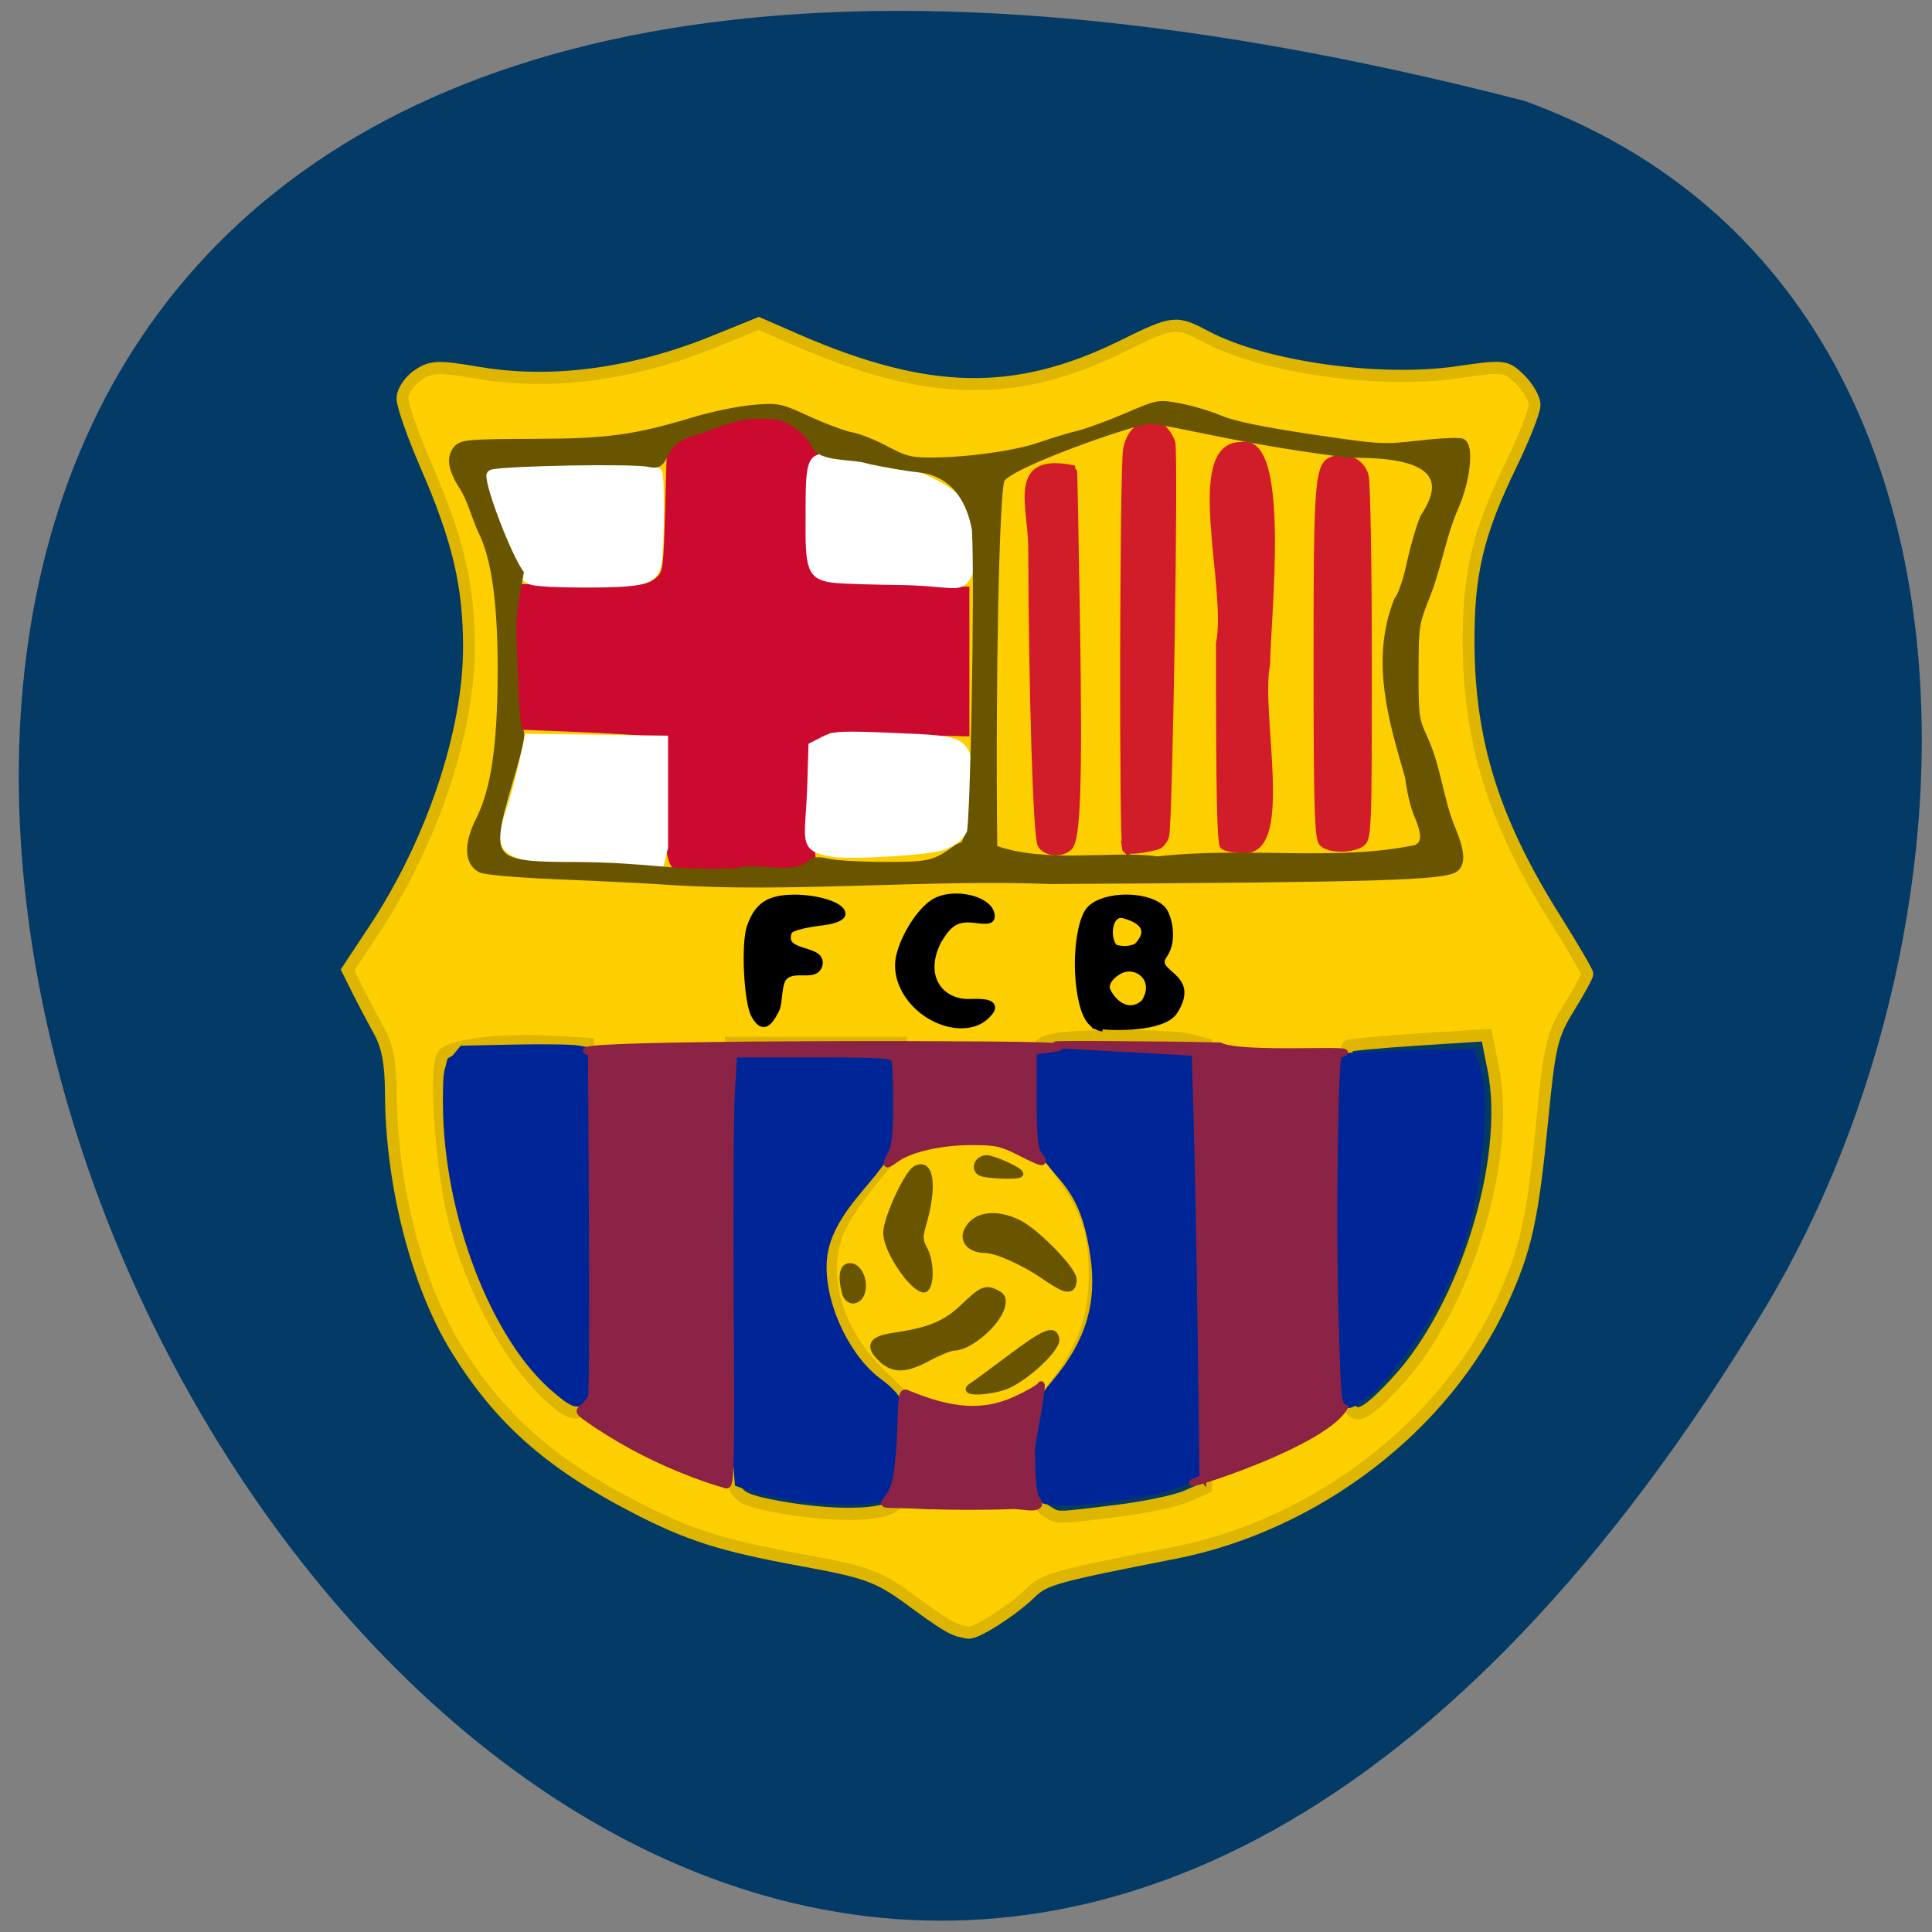 <svg xmlns="http://www.w3.org/2000/svg" viewBox="0 0 256 256"><rect x="0" y="0" width="256" height="256" fill="#808080" stroke="none"/><g fill="#033b66" color="#000"><path d="m 202.58 811.44 c -381.34 -111.21 -138.25 438.25 32.359 162.63 31.19 -50.643 33.36 -136.61 -32.359 -162.63 z" transform="matrix(0.985 -0.034 0 0.99 2.486 -783.06)"/></g><path d="m 126.74 215.74 c -0.672 -0.252 -2.872 -1.646 -4.889 -3.098 -5.616 -4.045 -6.645 -4.431 -16.491 -6.19 c -11.02 -1.967 -15.492 -3.355 -23.03 -7.136 -11.803 -5.923 -18.724 -11.891 -24.722 -21.316 -5.418 -8.514 -9 -22.02 -9.06 -34.15 c -0.021 -4.216 -0.463 -6.503 -1.662 -8.597 -0.899 -1.569 -2.247 -4.04 -2.995 -5.499 l -1.362 -2.646 l 3.781 -5.542 c 7.971 -11.683 13.08 -26.48 13.08 -37.884 -0.001 -8.307 -1.504 -14.476 -5.941 -24.377 -1.814 -4.049 -3.299 -8.134 -3.299 -9.08 c 0 -0.943 0.946 -2.338 2.102 -3.099 1.89 -1.244 2.757 -1.277 8.587 -0.326 10.08 1.645 21.395 0.18 32.595 -4.224 l 6.211 -2.442 l 5.196 2.192 c 18.267 7.707 30.5 7.931 45.38 0.83 7.03 -3.355 7.354 -3.389 11.563 -1.232 8 4.103 24.01 6.307 34.789 4.792 6.625 -0.931 6.842 -0.908 8.812 0.952 1.111 1.049 2.02 2.588 2.02 3.42 0 0.832 -1.437 4.385 -3.193 7.894 -4.73 9.453 -6.03 14.744 -5.976 24.287 0.077 13.254 3.518 23.844 11.989 36.905 2.482 3.826 4.513 7.188 4.513 7.471 0 0.283 -1.158 2.328 -2.574 4.546 -2.326 3.643 -2.679 5.07 -3.66 14.81 -1.38 13.703 -2.271 17.622 -5.615 24.698 -7.933 16.789 -25.868 30.1 -45.594 33.838 -16.607 3.147 -17.929 3.505 -19.938 5.399 -2.46 2.32 -7.437 5.405 -8.58 5.319 -0.448 -0.034 -1.365 -0.268 -2.037 -0.519 z m -8.02 -16.86 c 0.296 -0.459 0.793 -3.733 1.105 -7.275 l 0.567 -6.44 l -3.709 -3.471 c -6.248 -5.847 -8.559 -13.501 -5.927 -19.637 0.621 -1.449 2.821 -4.599 4.889 -7 l 3.759 -4.365 v -6.893 v -6.893 h -11.815 h -11.815 l 0.011 28.862 c 0.006 15.874 0.227 29.673 0.492 30.664 0.373 1.399 1.419 1.989 4.674 2.64 8.391 1.676 16.622 1.588 17.768 -0.191 z m 30.29 1.048 c 3.957 -0.456 8.448 -1.355 9.981 -1.998 l 2.787 -1.17 v -29.839 v -29.839 l -2.166 -0.546 c -2.853 -0.72 -16.402 -0.73 -19.237 -0.015 -2.188 0.552 -2.226 0.673 -2.226 6.96 0 6.093 0.141 6.585 2.95 10.283 4.094 5.39 5.201 8.473 5.18 14.433 -0.02 5.748 -1.565 9.868 -5.579 14.877 -2.37 2.957 -2.551 3.637 -2.551 9.58 0 5.229 0.26 6.549 1.426 7.232 1.76 1.03 0.893 1.026 9.435 0.043 z m -72.64 -17.18 c 0.735 -4.901 0.791 -18.252 0.14 -33.36 l -0.532 -12.346 l -4.968 -0.271 c -7.339 -0.4 -14.311 0.427 -15.256 1.811 -1.259 1.843 -0.172 15.953 1.762 22.878 2.323 8.316 6.885 16.807 11.587 21.563 4.818 4.874 6.506 4.811 7.268 -0.272 z m 111.85 -0.194 c 9.551 -9.949 15.954 -30 13.45 -42.12 l -0.941 -4.555 l -9.494 0.586 c -5.222 0.322 -9.631 0.723 -9.799 0.89 -0.624 0.622 -1.125 40.33 -0.566 44.829 0.744 5.981 1.91 6.04 7.35 0.373 z" fill="#fecf00" stroke="#deb500" stroke-width="1.634" transform="matrix(0.954 0 0 0.985 5.48 3.325)"/><g fill="#002597" stroke="#002597"><path d="m 73.813 184.29 c -8.28 -6.793 -14.675 -23.458 -14.675 -38.25 0 -4.079 0.096 -4.595 1.065 -5.758 l 1.065 -1.277 l 6.976 -0.147 c 3.837 -0.081 7.631 -0.02 8.433 0.134 l 1.457 0.282 l -0.044 22.17 c -0.024 12.192 -0.182 22.679 -0.351 23.304 -0.461 1.709 -1.42 1.596 -3.926 -0.46 z" stroke-width="0.897"/><g stroke-width="0.889"><path d="m 105.54 198.42 c -2.309 -0.342 -4.994 -0.906 -5.966 -1.253 l -1.768 -0.632 l -0.288 -3.753 c -0.39 -5.087 -0.444 -33.04 -0.084 -43.877 l 0.291 -8.781 h 10.04 h 10.04 l 0.276 1.396 c 0.152 0.768 0.276 3.352 0.276 5.744 0 4.92 -0.069 5.075 -4.67 10.556 -3.271 3.896 -4.601 6.801 -4.607 10.06 -0.01 5.487 3.276 12.228 7.43 15.244 1.247 0.905 2.381 2.104 2.52 2.664 0.343 1.382 -0.885 11.897 -1.458 12.475 -0.736 0.744 -7.48 0.832 -12.03 0.158 z"/><path d="m 137.96 198.57 c -0.66 -0.828 -1.188 -7.793 -0.793 -10.454 0.25 -1.688 0.816 -2.725 2.727 -5 4.417 -5.262 5.971 -10.477 5.01 -16.814 -0.757 -4.996 -1.899 -7.756 -4.376 -10.573 -1.178 -1.34 -2.372 -2.875 -2.654 -3.412 -0.573 -1.093 -0.725 -12.01 -0.172 -12.359 0.187 -0.117 2.382 -0.452 4.879 -0.745 3.515 -0.413 5.707 -0.413 9.715 -0.001 2.847 0.293 5.305 0.667 5.464 0.831 0.158 0.164 0.431 12.659 0.606 27.765 l 0.318 27.467 l -1.742 0.989 c -3.245 1.842 -17.929 3.628 -18.98 2.308 z"/><path d="m 177.88 185.79 c -0.278 -0.479 -0.541 -23.04 -0.41 -35.23 0.11 -10.307 0.113 -10.336 1.105 -10.576 0.547 -0.132 4.455 -0.297 8.684 -0.367 l 7.689 -0.127 l 0.406 1.1 c 0.969 2.627 1.183 5.494 0.767 10.284 -0.785 9.04 -2.245 14.505 -5.622 21.05 -4.177 8.101 -11.375 16.01 -12.618 13.865 z"/></g></g><g fill="#8b2346" stroke="#8b2346" stroke-width="0.889"><path d="m 159.38 195.87 l -0.231 -18.383 c -0.127 -10.111 -0.358 -22.804 -0.514 -28.21 l -0.283 -9.826 l -18.1 -0.989 c -2.789 -0.152 12.957 -0.074 21.373 0.111 2.977 1.516 20.418 0.129 15.744 1.158 -0.514 0.524 -0.804 21.558 -0.468 34.03 0.32 11.89 0.373 12.441 1.225 12.76 -3.144 5.364 -25.871 12.02 -18.748 9.346 z"/><path d="m 91.84 195.31 c -4.594 -1.753 -8.516 -3.747 -12.593 -6.404 -3.885 -2.648 -2.173 -1.443 -0.888 -3.77 0.135 -0.563 0.191 -11.07 0.124 -23.355 l -0.122 -22.331 c -5.876 -0.973 28.13 -1.081 42.21 -1.055 16.527 0.044 21.544 0.174 19.335 0.498 l -2.983 0.438 v 6.338 c 0 4.882 0.149 6.538 0.649 7.205 1.09 1.457 0.788 1.443 -2.249 -0.101 -2.603 -1.324 -3.325 -1.488 -6.536 -1.488 -4.091 0 -8.16 0.921 -10.04 2.272 -1.46 1.051 -1.515 0.981 -0.611 -0.77 0.475 -0.92 0.661 -2.741 0.663 -6.49 0.002 -2.866 -0.118 -5.529 -0.266 -5.918 -0.234 -0.617 -1.603 -0.706 -10.784 -0.706 h -10.516 l -0.302 5.02 c -0.166 2.763 -0.235 15.626 -0.154 28.584 0.13 20.727 0.068 23.553 -0.515 23.511 -1.679 -0.47 -3.074 -0.971 -4.419 -1.482 z"/><path d="m 122.77 199.53 c -8.575 -0.462 -4.94 0.684 -4.077 -3.363 0.31 -1.474 0.608 -4.741 0.663 -7.26 0.084 -3.872 0.202 -4.537 0.762 -4.303 6.092 2.542 10.222 2.786 14.474 0.858 1.512 -0.686 2.975 -1.522 3.251 -1.859 0.695 -1.393 -1.148 7.834 -1.148 8.288 0.003 3.72 0.195 5.954 0.568 6.62 1.452 1.823 -1.749 1 -2.951 1 -3.998 0.157 -8.261 0.125 -11.542 0.013 z"/></g><path d="m 89.5 114.71 c -0.825 -0.555 -1.318 -4.923 -1.348 -11.947 l -0.023 -5.419 l -2.352 -0.259 c -1.294 -0.143 -5.599 -0.391 -9.567 -0.552 l -7.215 -0.293 l -0.249 -9.212 c -0.137 -5.067 -0.217 -9.213 -0.178 -9.213 c 0.039 0 3.398 0.103 7.464 0.231 8.205 0.257 10 0.048 11.381 -1.326 0.868 -0.864 0.958 -1.567 1.164 -9.06 l 0.224 -8.123 l 1.12 -0.549 c 3.317 -1.627 9.645 -3.725 11.236 -3.725 2.031 0 5.452 1.746 6.462 3.297 0.524 0.805 0.517 1.345 -0.044 3.625 -0.774 3.141 -0.916 11.512 -0.227 13.293 0.263 0.68 1.023 1.442 1.688 1.694 0.665 0.252 5.205 0.582 10.09 0.732 l 8.879 0.274 v 9.472 v 9.472 l -9.09 -0.226 l -9.09 -0.226 l -1.329 1.139 l -1.329 1.139 v 6.179 c 0 3.399 0.143 6.814 0.317 7.59 0.247 1.101 0.149 1.485 -0.448 1.747 -1.193 0.525 -16.799 0.742 -17.539 0.244 z" fill="#cc092f" stroke="#cc092f" stroke-width="0.895"/><g fill="#d11c2a" stroke="#d11c2a"><path d="m 141.67 112.25 c 1.086 -1.049 1.333 -8.46 0.997 -29.975 -0.172 -11.06 -0.351 -20.14 -0.396 -20.17 -8.299 -1.77 -5.71 4.656 -5.589 10.19 0.06 19.636 0.649 38.584 1.232 39.627 0.632 1.131 2.737 1.317 3.756 0.333 z" stroke-width="0.871"/><path d="m 149.16 112.57 c -0.459 -0.442 -0.369 -50.735 0.095 -53.05 0.439 -2.192 1.742 -3.428 3.61 -3.428 1.01 0 2.157 1.613 2.427 2.544 0.441 1.516 -0.366 50.624 -0.807 52.13 -0.183 0.63 -0.682 1.243 -1.108 1.364 -1.797 0.508 -3.915 0.727 -4.218 0.435 z" stroke-width="0.87"/><path d="m 162.09 112.1 c -0.402 -0.389 -0.532 -6.929 -0.532 -26.805 1.511 -7.315 -4.367 -26.291 2.881 -26.291 6.253 -1.376 3.423 23.419 3.423 28.998 -1.312 6.449 3.169 24.612 -2.892 24.612 -1.292 0 -2.588 -0.232 -2.881 -0.515 z" stroke-width="0.872"/><path d="m 175.24 111.7 c -0.587 -0.576 -0.716 -4.887 -0.716 -24.07 0 -24.554 0.142 -26.19 2.31 -26.754 1.843 -0.476 3.602 0.479 4.05 2.198 0.231 0.885 0.419 12.08 0.419 24.867 0 22.532 -0.032 23.276 -1.012 23.86 -1.371 0.816 -4.173 0.761 -5.05 -0.099 z" stroke-width="0.941"/></g><g stroke="#000"><path d="m 100.08 134.48 c -0.975 -1.695 -1.356 -9.437 -0.572 -11.645 0.977 -2.754 2.39 -3.696 5.613 -3.741 3.081 -0.043 6.362 0.99 6.362 2 0 0.373 -1.021 0.786 -2.354 0.952 -1.295 0.161 -4.441 0.582 -4.725 1.355 -1.24 3.375 4.584 2.215 4.04 4.408 -0.411 1.668 -2.919 0.231 -4.437 1.394 -1.127 0.864 -0.757 3.521 -1.28 4.548 -1.099 2.153 -1.73 2.326 -2.651 0.726 z" stroke-width="1.095"/><path d="m 124.9 135.34 c -3.923 -1.394 -6.466 -5.263 -5.682 -8.645 0.618 -2.67 2.766 -6.02 4.561 -7.114 2.576 -1.57 7.555 -0.365 7.555 1.828 0 0.552 -0.441 0.634 -2.164 0.405 -2.788 -0.371 -3.687 0.9 -4.885 2.805 -2.505 4.945 0.409 8.359 4.231 8.225 3.045 -0.13 3.623 0.438 1.943 1.913 -1.266 1.112 -3.431 1.339 -5.558 0.583 z" stroke-width="0.95"/><path d="m 146.13 136.21 c -1.7 -0.299 -2.55 -1.802 -3.03 -5.343 -0.556 -4.136 0.096 -9.05 1.373 -10.371 1.917 -1.978 7.611 -1.981 9.526 -0.005 0.754 0.778 1.602 4.04 0.232 5.995 -1.956 2.792 4.537 2.556 1.338 7.511 -1.433 2.219 -8.06 2.244 -10.766 1.767 z m 5.534 -3.338 c 2.02 -3.144 -1.061 -5.484 -3.302 -4.304 -1.45 0.773 -2.121 1.95 -1.626 2.852 1.275 2.328 3.339 2.936 4.928 1.452 z m -0.986 -7.431 c 2.615 -2.72 -0.386 -3.876 -1.766 -4.233 -2.023 -0.524 -2.495 3.107 -1.231 4.411 1.078 0.323 2.142 0.272 2.997 -0.178 z" stroke-width="0.951"/></g><g fill="#fff" stroke="#fff"><path d="m 69.54 113.5 c -3.1 -0.79 -3.46 -1.898 -2 -6.165 0.482 -1.412 1.229 -4.16 1.659 -6.107 l 0.782 -3.54 l 9.04 0.126 l 9.04 0.126 v 7.178 v 7.178 l -0.533 2.111 c -5.376 1.455 -12.489 0.372 -17.988 -0.905 z" stroke-width="0.924"/><path d="m 72.45 77.28 c -2.602 -0.183 -2.69 -0.233 -3.907 -2.23 -1.648 -2.704 -3.291 -7.124 -3.671 -9.877 -0.269 -1.951 -0.191 -2.281 0.645 -2.711 1.422 -0.732 21.251 -0.669 21.748 0.068 0.4 0.594 0.32 10.493 -0.1 12.389 -0.416 1.878 -1.841 2.367 -7.181 2.461 -2.679 0.047 -6.07 0.002 -7.534 -0.101 z" stroke-width="0.91"/><g stroke-width="0.936"><path d="m 110.96 76.8 c -3.344 -0.276 -3.771 -1.065 -3.753 -6.94 0.019 -6.24 -0.103 -8.816 1.318 -9.161 4.668 -1.133 15.301 2.341 18.18 5.219 1.962 1.965 3.11 9.1 1.035 11.1 -0.981 0.945 -2.714 0.105 -8.551 0.032 -3.403 -0.043 -7.104 -0.153 -8.225 -0.246 z"/><path d="m 110.4 113.07 c -4.381 -0.725 -3.189 -1.477 -2.96 -9.193 l 0.149 -5.03 l 1.548 -0.795 c 1.399 -0.718 2.308 -0.763 9.424 -0.463 9.868 0.416 9.751 0.333 9.874 7.04 0.091 4.937 -0.516 6.267 -3.435 7.53 -1.447 0.626 -11.996 1.336 -14.601 0.905 z"/></g></g><g fill="#695500" stroke="#695500" stroke-width="0.889"><path d="m 120.81 169.73 c -1.833 -1.979 -3.339 -4.859 -3.339 -6.385 0 -1.843 2.754 -7.827 3.883 -8.438 1.946 -1.052 2.391 2.243 0.97 7.179 -0.54 1.877 -0.522 2.247 0.181 3.573 0.856 1.616 0.842 4.866 -0.023 5.153 -0.282 0.094 -1.034 -0.393 -1.672 -1.082 z"/><path d="m 140.89 170.59 c -0.365 -0.126 -1.506 -0.811 -2.537 -1.522 -2.709 -1.868 -6.322 -3.479 -7.814 -3.484 -1.87 -0.007 -2.978 -1.145 -2.388 -2.454 0.95 -2.107 3.671 -2.549 6.735 -1.094 2.328 1.106 7.33 6.223 7.33 7.498 0 1.056 -0.4 1.375 -1.326 1.055 z"/><path d="m 116.84 180.08 c -1.819 -1.703 -1.366 -2.605 1.518 -3.03 4.858 -0.71 6.986 -1.598 9.393 -3.917 2.396 -2.31 2.909 -2.511 4.371 -1.721 0.692 0.374 0.828 0.752 0.603 1.675 -0.54 2.215 -4.291 5.434 -6.332 5.434 -0.464 0 -1.962 0.603 -3.328 1.34 -3.05 1.645 -4.64 1.7 -6.224 0.216 z"/><path d="m 128.69 183.75 c 0.458 -0.293 2.745 -1.972 5.082 -3.731 4.672 -3.517 5.94 -4.044 6.15 -2.557 0.163 1.151 -3.668 4.809 -6.32 6.04 -2.044 0.945 -6.343 1.166 -4.912 0.253 z"/><path d="m 129.89 155.34 c -0.857 -0.549 -0.269 -1.825 0.842 -1.825 0.905 0 4.416 1.605 4.416 2.02 0 0.383 -4.622 0.212 -5.257 -0.194 z"/><path d="m 112 171.27 c -0.564 -2.128 -0.327 -3.461 0.615 -3.461 1.119 0 1.968 1.776 1.585 3.317 -0.362 1.456 -1.827 1.552 -2.2 0.145 z"/><path d="m 88.74 116.81 c -2.552 -0.18 -9.02 -0.505 -14.374 -0.721 -5.819 -0.235 -10.122 -0.603 -10.698 -0.915 -1.708 -0.924 -1.778 -3.332 -0.189 -6.488 2.024 -4.02 2.888 -9.872 2.909 -19.703 0.019 -9.147 -0.821 -15.13 -2.626 -18.687 -0.895 -1.967 -1.431 -4.205 -2.478 -5.821 -1.538 -2.347 -1.748 -4.01 -0.647 -5.12 0.636 -0.642 1.964 -0.744 9.889 -0.761 9.998 -0.021 13.512 -0.495 21.478 -2.896 2.402 -0.724 5.907 -1.446 7.787 -1.605 3.323 -0.28 3.529 -0.238 7.343 1.511 2.159 0.989 4.714 1.938 5.678 2.108 0.964 0.17 3.03 0.995 4.597 1.833 2.447 1.312 3.27 1.525 5.905 1.525 4.793 0 11.336 -0.91 14.482 -2.02 1.58 -0.555 3.859 -1.246 5.064 -1.536 1.205 -0.29 4.088 -1.344 6.407 -2.341 4.203 -1.808 4.225 -1.812 7.05 -1.286 1.558 0.29 3.971 1.011 5.361 1.603 1.723 0.733 5.537 1.525 11.973 2.485 9.115 1.361 9.617 1.39 14.368 0.844 2.708 -0.312 5.27 -0.432 5.695 -0.267 1.206 0.468 0.662 5.29 -1 8.88 -1.545 3.667 -2.224 7.865 -3.572 11.275 -1.576 3.948 -1.605 4.131 -1.616 10.272 -0.01 5.944 0.051 6.385 1.239 8.932 1.739 3.813 2.033 7.971 3.603 11.814 1.259 3.02 1.401 4.584 0.488 5.35 -1.34 1.124 -10.02 1.386 -53.7 1.619 -16.291 -0.64 -34.852 1.2 -50.42 0.113 z m 64.63 -2.883 c 11.896 -1.349 23.635 0.685 34.2 -1.515 1.31 -0.503 1.372 -1.82 0.212 -4.503 -0.465 -1.075 -0.983 -3.294 -1.152 -4.93 -2.077 -7.174 -4.698 -15.403 -1.459 -23.48 0.457 -0.462 1.174 -2.538 1.67 -4.835 0.478 -2.214 1.288 -4.983 1.8 -6.153 6.198 -9.173 -8.143 -8.139 -10.171 -8.335 -14.854 -1.887 -22.24 -4.128 -26.13 -4.466 -1.874 0 -18.949 5.937 -19.682 7.885 -0.686 1.823 -1.215 26.349 -0.957 48.828 6.8 2.517 16.11 0.643 21.672 1.505 z m -46.21 0.649 c 0.673 -0.616 1.158 -0.68 2.587 -0.346 0.967 0.227 4.344 0.417 7.504 0.422 5.975 0.01 6.605 -0.144 9.653 -2.365 5.544 -2.593 -1.075 2.212 1.627 -1.873 0.48 -1.094 1.093 -32.811 0.7 -40.24 -1.288 -7.04 -5.93 -7.836 -7.232 -7.992 -1.639 -0.167 -4.718 -0.685 -6.842 -1.152 -2.1 -0.739 -6.494 -0.16 -7.256 -2.146 -0.266 -0.713 -1.34 -1.869 -2.385 -2.568 -1.605 -1.073 -2.352 -1.271 -4.809 -1.271 -2.391 0 -3.792 0.35 -7.877 1.967 -6.225 1.32 -3.83 5.152 -6.847 4.413 -1.93 -0.459 -19.11 -0.158 -20.992 0.369 -0.648 0.181 -0.994 0.621 -0.994 1.264 0 1.962 3.26 10.433 4.952 12.866 -0.614 3.613 -1.231 5.293 -0.847 10.9 0.181 6.619 0.427 9.773 0.78 9.994 0.371 0.232 0.001 2.063 -1.331 6.572 -3.187 10.792 -2.806 11.278 8.821 11.275 10.58 0.094 11.783 1.166 21.17 0.825 2.569 -0.839 7.509 0.879 9.617 -0.91 z"/></g></svg>